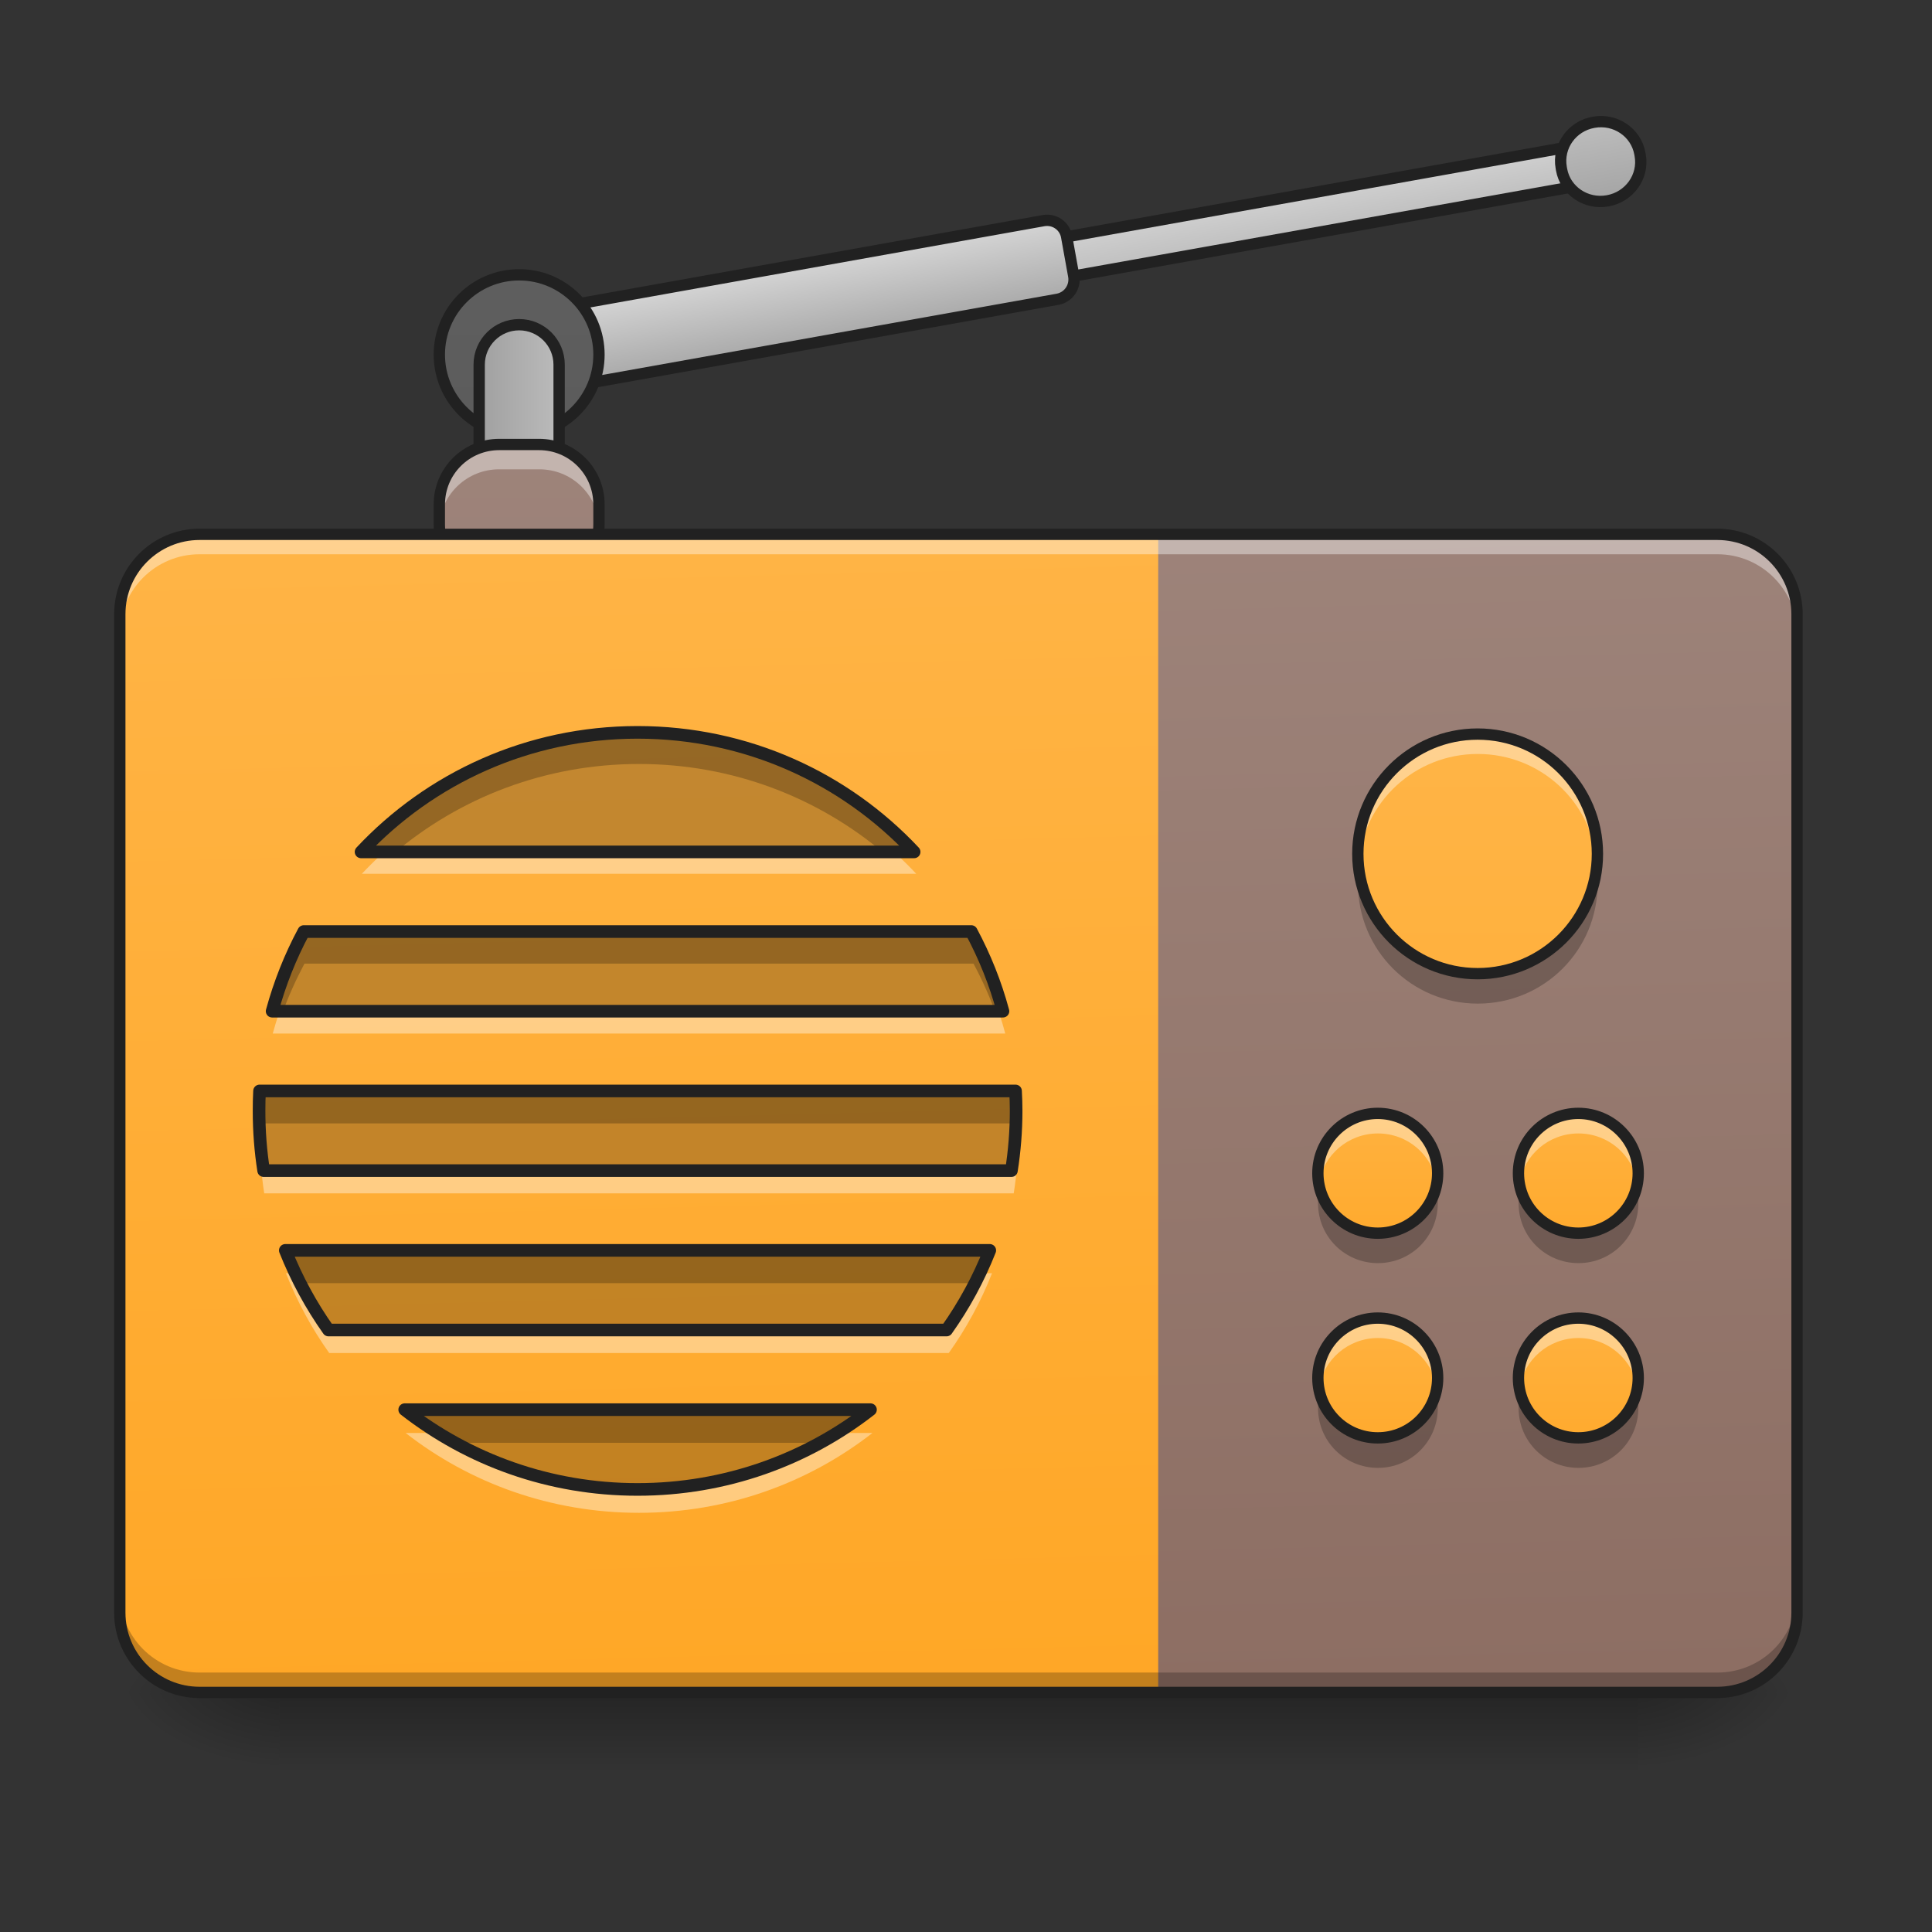 <svg height="64" viewBox="0 0 64 64" width="64" xmlns="http://www.w3.org/2000/svg" xmlns:xlink="http://www.w3.org/1999/xlink"><rect x="0" y="0" width="64" height="64" fill="#333333" stroke="none"/><linearGradient id="a" gradientUnits="userSpaceOnUse" x1="31.753" x2="31.753" y1="56.068" y2="58.714"><stop offset="0" stop-opacity=".275"/><stop offset="1" stop-opacity="0"/></linearGradient><linearGradient id="b"><stop offset="0" stop-opacity=".314"/><stop offset=".222" stop-opacity=".275"/><stop offset="1" stop-opacity="0"/></linearGradient><radialGradient id="c" cx="450.909" cy="189.579" gradientTransform="matrix(0 -.156 -.281 -0 106.907 127.191)" gradientUnits="userSpaceOnUse" r="21.167" xlink:href="#b"/><radialGradient id="d" cx="450.909" cy="189.579" gradientTransform="matrix(-0 .156 .281 0 -43.401 -15.055)" gradientUnits="userSpaceOnUse" r="21.167" xlink:href="#b"/><radialGradient id="e" cx="450.909" cy="189.579" gradientTransform="matrix(-0 -.156 .281 -0 -43.401 127.191)" gradientUnits="userSpaceOnUse" r="21.167" xlink:href="#b"/><radialGradient id="f" cx="450.909" cy="189.579" gradientTransform="matrix(0 .156 -.281 0 106.907 -15.055)" gradientUnits="userSpaceOnUse" r="21.167" xlink:href="#b"/><linearGradient id="g"><stop offset="0" stop-color="#9e9e9e"/><stop offset="1" stop-color="#e0e0e0"/></linearGradient><linearGradient id="h" gradientUnits="userSpaceOnUse" x1="354.542" x2="354.542" xlink:href="#g" y1="-94.583" y2="-136.917"/><linearGradient id="i" gradientUnits="userSpaceOnUse" x1="209.021" x2="209.021" xlink:href="#g" y1="-105.167" y2="-136.917"/><linearGradient id="j"><stop offset="0" stop-color="#9e9e9e"/><stop offset="1" stop-color="#bdbdbd"/></linearGradient><linearGradient id="k" gradientUnits="userSpaceOnUse" x1="428.625" x2="428.625" xlink:href="#j" y1="-105.167" y2="-131.625"/><linearGradient id="l" gradientUnits="userSpaceOnUse" x1="148.167" x2="148.167" y1="249.375" y2="-173.958"><stop offset="0" stop-color="#424242"/><stop offset="1" stop-color="#616161"/></linearGradient><linearGradient id="m" gradientUnits="userSpaceOnUse" x1="125.5" x2="149.667" xlink:href="#j" y1="-91.938" y2="-91.938"/><linearGradient id="n"><stop offset="0" stop-color="#8d6e63"/><stop offset="1" stop-color="#a1887f"/></linearGradient><linearGradient id="o" gradientUnits="userSpaceOnUse" x1="22.492" x2="22.492" xlink:href="#n" y1="55.076" y2="6.123"/><linearGradient id="p"><stop offset="0" stop-color="#ffa726"/><stop offset="1" stop-color="#ffb74d"/></linearGradient><linearGradient id="q" gradientTransform="matrix(.151 0 0 .435 -11.708 67.283)" gradientUnits="userSpaceOnUse" x1="306.917" x2="305.955" xlink:href="#p" y1="-25.792" y2="-135.329"/><linearGradient id="r" gradientTransform="matrix(.151 0 0 .435 -11.708 67.283)" gradientUnits="userSpaceOnUse" x1="306.917" x2="305.955" xlink:href="#n" y1="-25.792" y2="-135.329"/><linearGradient id="s" gradientUnits="userSpaceOnUse" x1="50.276" x2="50.276" xlink:href="#p" y1="56.068" y2="17.7"/><linearGradient id="t" gradientUnits="userSpaceOnUse" x1="45.645" x2="45.645" xlink:href="#p" y1="42.837" y2="33.576"/><linearGradient id="u" gradientUnits="userSpaceOnUse" x1="52.288" x2="52.288" xlink:href="#p" y1="42.837" y2="33.576"/><linearGradient id="v" gradientUnits="userSpaceOnUse" x1="45.645" x2="45.645" xlink:href="#p" y1="49.618" y2="40.357"/><linearGradient id="w" gradientUnits="userSpaceOnUse" x1="52.288" x2="52.288" xlink:href="#p" y1="49.618" y2="40.357"/><path d="m9.262 56.066h44.984v2.648h-44.984zm0 0" fill="url(#a)"/><path d="m54.246 56.066h5.289v-2.645h-5.289zm0 0" fill="url(#c)"/><path d="m9.262 56.066h-5.293v2.648h5.293zm0 0" fill="url(#d)"/><path d="m9.262 56.066h-5.293v-2.645h5.293zm0 0" fill="url(#e)"/><path d="m54.246 56.066h5.289v2.648h-5.289zm0 0" fill="url(#f)"/><g stroke-width="3"><path d="m264.593-126.333 158.743-.013c5.841.009 10.586 2.392 10.566 5.31.011 2.923-4.733 5.272-10.58 5.294l-158.737-.018c-5.847.022-10.592-2.361-10.572-5.279-.011-2.923 4.738-5.303 10.58-5.294zm0 0" fill="url(#h)" stroke="#212121" stroke-linecap="round" stroke-linejoin="round" transform="matrix(.123 -.022 .022 .123 2.967 29.669)"/><path d="m142.883-131.623 137.561-.003c2.954-.005 5.321 2.36 5.301 5.278l.017 10.609c-.02 2.918-2.385 5.284-5.309 5.295l-137.592-.002c-2.918-.02-5.284-2.385-5.264-5.303l-.023-10.578c.02-2.918 2.385-5.284 5.309-5.295zm0 0" fill="url(#i)" stroke="#212121" stroke-linecap="round" stroke-linejoin="round" transform="matrix(.123 -.022 .022 .123 2.967 29.669)"/><path d="m428.608-131.616c5.877-.016 10.596 4.617 10.615 10.304l-.002.539c-.012 5.682-4.757 10.317-10.598 10.308-5.847.022-10.596-4.617-10.584-10.298l.002-.539c.018-5.713 4.726-10.322 10.567-10.313zm0 0" fill="url(#k)" stroke="#212121" stroke-linecap="round" stroke-linejoin="round" transform="matrix(.123 -.022 .022 .123 2.967 29.669)"/><path d="m137.581-142.194c11.686 0 21.154 9.468 21.154 21.154s-9.468 21.154-21.154 21.154-21.154-9.468-21.154-21.154 9.468-21.154 21.154-21.154zm0 0" fill="url(#l)" stroke="#212121" stroke-linecap="round" stroke-linejoin="round" transform="matrix(.125 0 0 .125 0 26.878)"/><path d="m137.581-128.977c5.843 0 10.593 4.75 10.593 10.593v52.901c0 5.843-4.75 10.593-10.593 10.593s-10.593-4.75-10.593-10.593v-52.901c0-5.843 4.75-10.593 10.593-10.593zm0 0" fill="url(#m)" stroke="#212121" stroke-linecap="round" stroke-linejoin="round" transform="matrix(.125 0 0 .125 0 26.878)"/></g><path d="m16.539 14.723h1.32c1.098 0 1.984.887 1.984 1.984v.66c0 1.098-.887 1.984-1.984 1.984h-1.32c-1.098 0-1.984-.887-1.984-1.984v-.66c0-1.098.887-1.984 1.984-1.984zm0 0" fill="url(#o)"/><path d="m16.531 14.555c-1.102 0-1.984.887-1.984 1.984v.664c0 .055 0 .109.008.164.082-1.02.934-1.82 1.977-1.82h1.336c1.047 0 1.895.801 1.977 1.82.008-.055.008-.109.008-.164v-.664c0-1.098-.883-1.984-1.984-1.984zm0 0" fill="#fff" fill-opacity=".392"/><path d="m132.3-97.23h10.561c8.78 0 15.873 7.093 15.873 15.873v5.281c0 8.78-7.093 15.873-15.873 15.873h-10.561c-8.78 0-15.873-7.093-15.873-15.873v-5.281c0-8.78 7.093-15.873 15.873-15.873zm0 0" fill="none" stroke="#212121" stroke-linecap="round" stroke-linejoin="round" stroke-width="3" transform="matrix(.125 0 0 .125 0 26.878)"/><path d="m6.613 17.699h50.277c1.461 0 2.645 1.184 2.645 2.645v33.078c0 1.461-1.184 2.645-2.645 2.645h-50.277c-1.461 0-2.645-1.184-2.645-2.645v-33.078c0-1.461 1.184-2.645 2.645-2.645zm0 0" fill="url(#q)"/><path d="m38.367 17.699v38.367h18.523c1.465 0 2.645-1.18 2.645-2.645v-33.078c0-1.465-1.18-2.645-2.645-2.645zm0 0" fill="url(#r)"/><path d="m6.613 56.094c-1.465 0-2.645-1.18-2.645-2.645v-.688c0 1.465 1.18 2.645 2.645 2.645h50.277c1.465 0 2.645-1.18 2.645-2.645v.688c0 1.465-1.18 2.645-2.645 2.645zm0 0" fill-opacity=".235"/><path d="m6.613 17.672c-1.465 0-2.645 1.184-2.645 2.648v.688c0-1.465 1.18-2.648 2.645-2.648h50.277c1.465 0 2.645 1.184 2.645 2.648v-.688c0-1.465-1.18-2.648-2.645-2.648zm0 0" fill="#fff" fill-opacity=".392"/><path d="m52.901-73.42h402.18c11.686 0 21.154 9.468 21.154 21.154v264.6c0 11.686-9.468 21.154-21.154 21.154h-402.18c-11.686 0-21.154-9.468-21.154-21.154v-264.6c0-11.686 9.468-21.154 21.154-21.154zm0 0" fill="none" stroke="#212121" stroke-linecap="round" stroke-width="3" transform="matrix(.125 0 0 .125 0 26.878)"/><path d="m21.168 24.316c-3.629 0-6.891 1.523-9.18 3.969h18.363c-2.293-2.445-5.551-3.969-9.184-3.969zm-11.082 6.613c-.445.832-.797 1.715-1.051 2.645h24.266c-.25-.93-.605-1.812-1.051-2.645zm-1.469 5.293c-.012.219-.016.438-.016.66 0 .676.051 1.34.152 1.984h24.828c.102-.645.156-1.309.156-1.984 0-.223-.008-.441-.02-.66zm.855 5.293c.375.941.855 1.828 1.434 2.645h20.523c.578-.816 1.062-1.703 1.434-2.645zm3.965 5.289c2.129 1.66 4.809 2.648 7.73 2.648s5.605-.988 7.734-2.648zm0 0" fill-opacity=".235"/><path d="m48.953 24.316c2.191 0 3.969 1.777 3.969 3.969s-1.777 3.969-3.969 3.969-3.969-1.777-3.969-3.969 1.777-3.969 3.969-3.969zm0 0" fill="url(#s)"/><path d="m48.953 24.316c-2.199 0-3.969 1.77-3.969 3.969 0 .109.004.219.012.328.168-2.043 1.867-3.637 3.957-3.637 2.086 0 3.789 1.594 3.953 3.637.012-.109.016-.219.016-.328 0-2.199-1.77-3.969-3.969-3.969zm0 0" fill="#fff" fill-opacity=".392"/><path d="m45.016 28.781c-.023.16-.031.328-.031.496 0 2.199 1.77 3.969 3.969 3.969s3.969-1.77 3.969-3.969c0-.168-.012-.336-.031-.496-.242 1.961-1.906 3.473-3.938 3.473s-3.695-1.512-3.938-3.473zm0 0" fill-opacity=".235"/><path d="m391.588-20.487c17.53 0 31.747 14.217 31.747 31.747s-14.217 31.747-31.747 31.747-31.747-14.217-31.747-31.747 14.217-31.747 31.747-31.747zm0 0" fill="none" stroke="#212121" stroke-linecap="round" stroke-linejoin="round" stroke-width="3" transform="matrix(.125 0 0 .125 0 26.878)"/><path d="m45.645 36.883c1.098 0 1.984.891 1.984 1.984 0 1.098-.887 1.984-1.984 1.984-1.094 0-1.984-.887-1.984-1.984 0-1.094.891-1.984 1.984-1.984zm0 0" fill="url(#t)"/><path d="m45.645 36.883c-1.098 0-1.984.887-1.984 1.984 0 .113.012.223.027.332.156-.941.973-1.652 1.957-1.652.988 0 1.801.711 1.957 1.652.02-.109.027-.219.027-.332 0-1.098-.883-1.984-1.984-1.984zm0 0" fill="#fff" fill-opacity=".392"/><path d="m43.723 39.363c-.039.16-.062.324-.062.496 0 1.102.887 1.984 1.984 1.984 1.102 0 1.984-.883 1.984-1.984 0-.172-.02-.336-.062-.496-.219.859-.992 1.488-1.922 1.488-.926 0-1.703-.629-1.922-1.488zm0 0" fill-opacity=".235"/><path d="m365.121 80.034c8.78 0 15.873 7.124 15.873 15.873 0 8.78-7.093 15.873-15.873 15.873-8.749 0-15.873-7.093-15.873-15.873 0-8.749 7.124-15.873 15.873-15.873zm0 0" fill="none" stroke="#212121" stroke-linecap="round" stroke-linejoin="round" stroke-width="3" transform="matrix(.125 0 0 .125 0 26.878)"/><path d="m52.289 36.883c1.094 0 1.984.891 1.984 1.984 0 1.098-.891 1.984-1.984 1.984-1.098 0-1.984-.887-1.984-1.984 0-1.094.887-1.984 1.984-1.984zm0 0" fill="url(#u)"/><path d="m52.289 36.883c-1.102 0-1.984.887-1.984 1.984 0 .113.008.223.027.332.156-.941.969-1.652 1.957-1.652.984 0 1.801.711 1.957 1.652.016-.109.027-.219.027-.332 0-1.098-.887-1.984-1.984-1.984zm0 0" fill="#fff" fill-opacity=".392"/><path d="m50.367 39.363c-.043.16-.062.324-.062.496 0 1.102.883 1.984 1.984 1.984 1.098 0 1.984-.883 1.984-1.984 0-.172-.023-.336-.062-.496-.219.859-.996 1.488-1.922 1.488-.93 0-1.703-.629-1.922-1.488zm0 0" fill-opacity=".235"/><path d="m365.134 80.034c8.749 0 15.873 7.124 15.873 15.873 0 8.78-7.124 15.873-15.873 15.873-8.78 0-15.873-7.093-15.873-15.873 0-8.749 7.093-15.873 15.873-15.873zm0 0" fill="none" stroke="#212121" stroke-linecap="round" stroke-linejoin="round" stroke-width="3" transform="matrix(.125 0 0 .125 6.643 26.878)"/><path d="m45.645 43.664c1.098 0 1.984.891 1.984 1.984 0 1.098-.887 1.984-1.984 1.984-1.094 0-1.984-.887-1.984-1.984 0-1.094.891-1.984 1.984-1.984zm0 0" fill="url(#v)"/><path d="m45.645 43.664c-1.098 0-1.984.887-1.984 1.984 0 .113.012.223.027.332.156-.941.973-1.656 1.957-1.656.988 0 1.801.715 1.957 1.656.02-.109.027-.219.027-.332 0-1.098-.883-1.984-1.984-1.984zm0 0" fill="#fff" fill-opacity=".392"/><path d="m43.723 46.145c-.039.16-.062.324-.062.496 0 1.102.887 1.984 1.984 1.984 1.102 0 1.984-.883 1.984-1.984 0-.172-.02-.336-.062-.496-.219.859-.992 1.488-1.922 1.488-.926 0-1.703-.629-1.922-1.488zm0 0" fill-opacity=".235"/><path d="m365.121 80.039c8.78 0 15.873 7.124 15.873 15.873 0 8.78-7.093 15.873-15.873 15.873-8.749 0-15.873-7.093-15.873-15.873 0-8.749 7.124-15.873 15.873-15.873zm0 0" fill="none" stroke="#212121" stroke-linecap="round" stroke-linejoin="round" stroke-width="3" transform="matrix(.125 0 0 .125 0 33.658)"/><path d="m52.289 43.664c1.094 0 1.984.891 1.984 1.984 0 1.098-.891 1.984-1.984 1.984-1.098 0-1.984-.887-1.984-1.984 0-1.094.887-1.984 1.984-1.984zm0 0" fill="url(#w)"/><path d="m52.289 43.664c-1.102 0-1.984.887-1.984 1.984 0 .113.008.223.027.332.156-.941.969-1.656 1.957-1.656.984 0 1.801.715 1.957 1.656.016-.109.027-.219.027-.332 0-1.098-.887-1.984-1.984-1.984zm0 0" fill="#fff" fill-opacity=".392"/><path d="m50.367 46.145c-.043.16-.062.324-.062.496 0 1.102.883 1.984 1.984 1.984 1.098 0 1.984-.883 1.984-1.984 0-.172-.023-.336-.062-.496-.219.859-.996 1.488-1.922 1.488-.93 0-1.703-.629-1.922-1.488zm0 0" fill-opacity=".235"/><path d="m365.134 80.039c8.749 0 15.873 7.124 15.873 15.873 0 8.78-7.124 15.873-15.873 15.873-8.78 0-15.873-7.093-15.873-15.873 0-8.749 7.093-15.873 15.873-15.873zm0 0" fill="none" stroke="#212121" stroke-linecap="round" stroke-linejoin="round" stroke-width="3" transform="matrix(.125 0 0 .125 6.643 33.658)"/><path d="m21.168 24.316c-3.629 0-6.891 1.523-9.18 3.969h1.043c2.188-1.859 5.027-2.977 8.137-2.977s5.949 1.117 8.141 2.977h1.043c-2.293-2.445-5.551-3.969-9.184-3.969zm-11.082 6.613c-.445.832-.797 1.715-1.051 2.645h.312c.207-.57.457-1.121.738-1.652h22.164c.285.531.531 1.082.738 1.652h.312c-.25-.93-.605-1.812-1.051-2.645zm-1.469 5.293c-.012.219-.016.438-.016.66 0 .168 0 .332.008.496.004-.055.004-.109.008-.164h25.102c.004.055.008.109.008.164.008-.164.012-.328.012-.496 0-.223-.008-.441-.02-.66zm.855 5.293c.137.336.281.668.445.992h22.504c.16-.324.309-.656.441-.992zm3.965 5.289c.465.367.961.699 1.477.992h12.508c.52-.293 1.012-.625 1.48-.992zm0 0" fill-opacity=".235"/><path d="m12.656 28.285c-.23.211-.453.43-.668.66h18.363c-.215-.23-.438-.449-.668-.66zm-3.422 5.289c-.07.219-.137.441-.199.664h24.266c-.059-.223-.125-.445-.199-.664zm-.629 3.633c-.004.113-.004.227-.004.34 0 .676.051 1.336.152 1.984h24.828c.102-.648.156-1.309.156-1.984 0-.113-.004-.227-.004-.34-.016.562-.066 1.117-.152 1.66h-24.828c-.086-.543-.137-1.098-.148-1.66zm.867 4.969c.375.945.855 1.832 1.434 2.645h20.523c.578-.812 1.062-1.699 1.434-2.645h-.285c-.32.699-.707 1.363-1.148 1.984h-20.523c-.441-.621-.824-1.285-1.148-1.984zm3.965 5.293c2.129 1.66 4.809 2.645 7.73 2.645s5.605-.984 7.734-2.645h-.938c-1.957 1.254-4.289 1.984-6.797 1.984-2.508 0-4.84-.73-6.797-1.984zm0 0" fill="#fff" fill-opacity=".392"/><path d="m639.978 735.166c-109.714 0-208.327 46.059-277.533 119.989h555.183c-69.324-73.93-167.819-119.989-277.651-119.989zm-335.047 199.942c-13.463 25.155-24.092 51.845-31.769 79.953h733.631c-7.558-28.108-18.305-54.798-31.769-79.953zm-44.405 160.024c-.354 6.614-.472 13.227-.472 19.959 0 20.431 1.535 40.508 4.606 59.994h750.637c3.071-19.486 4.724-39.563 4.724-59.994 0-6.732-.236-13.345-.59-19.959zm25.864 160.024c11.338 28.462 25.864 55.27 43.342 79.953h620.492c17.479-24.683 32.123-51.491 43.342-79.953zm119.87 159.906c64.364 50.192 145.38 80.071 233.718 80.071 88.338 0 169.472-29.879 233.836-80.071zm0 0" fill="none" stroke="#212121" stroke-linecap="round" stroke-linejoin="round" stroke-width="12.673" transform="scale(.033)"/></svg>